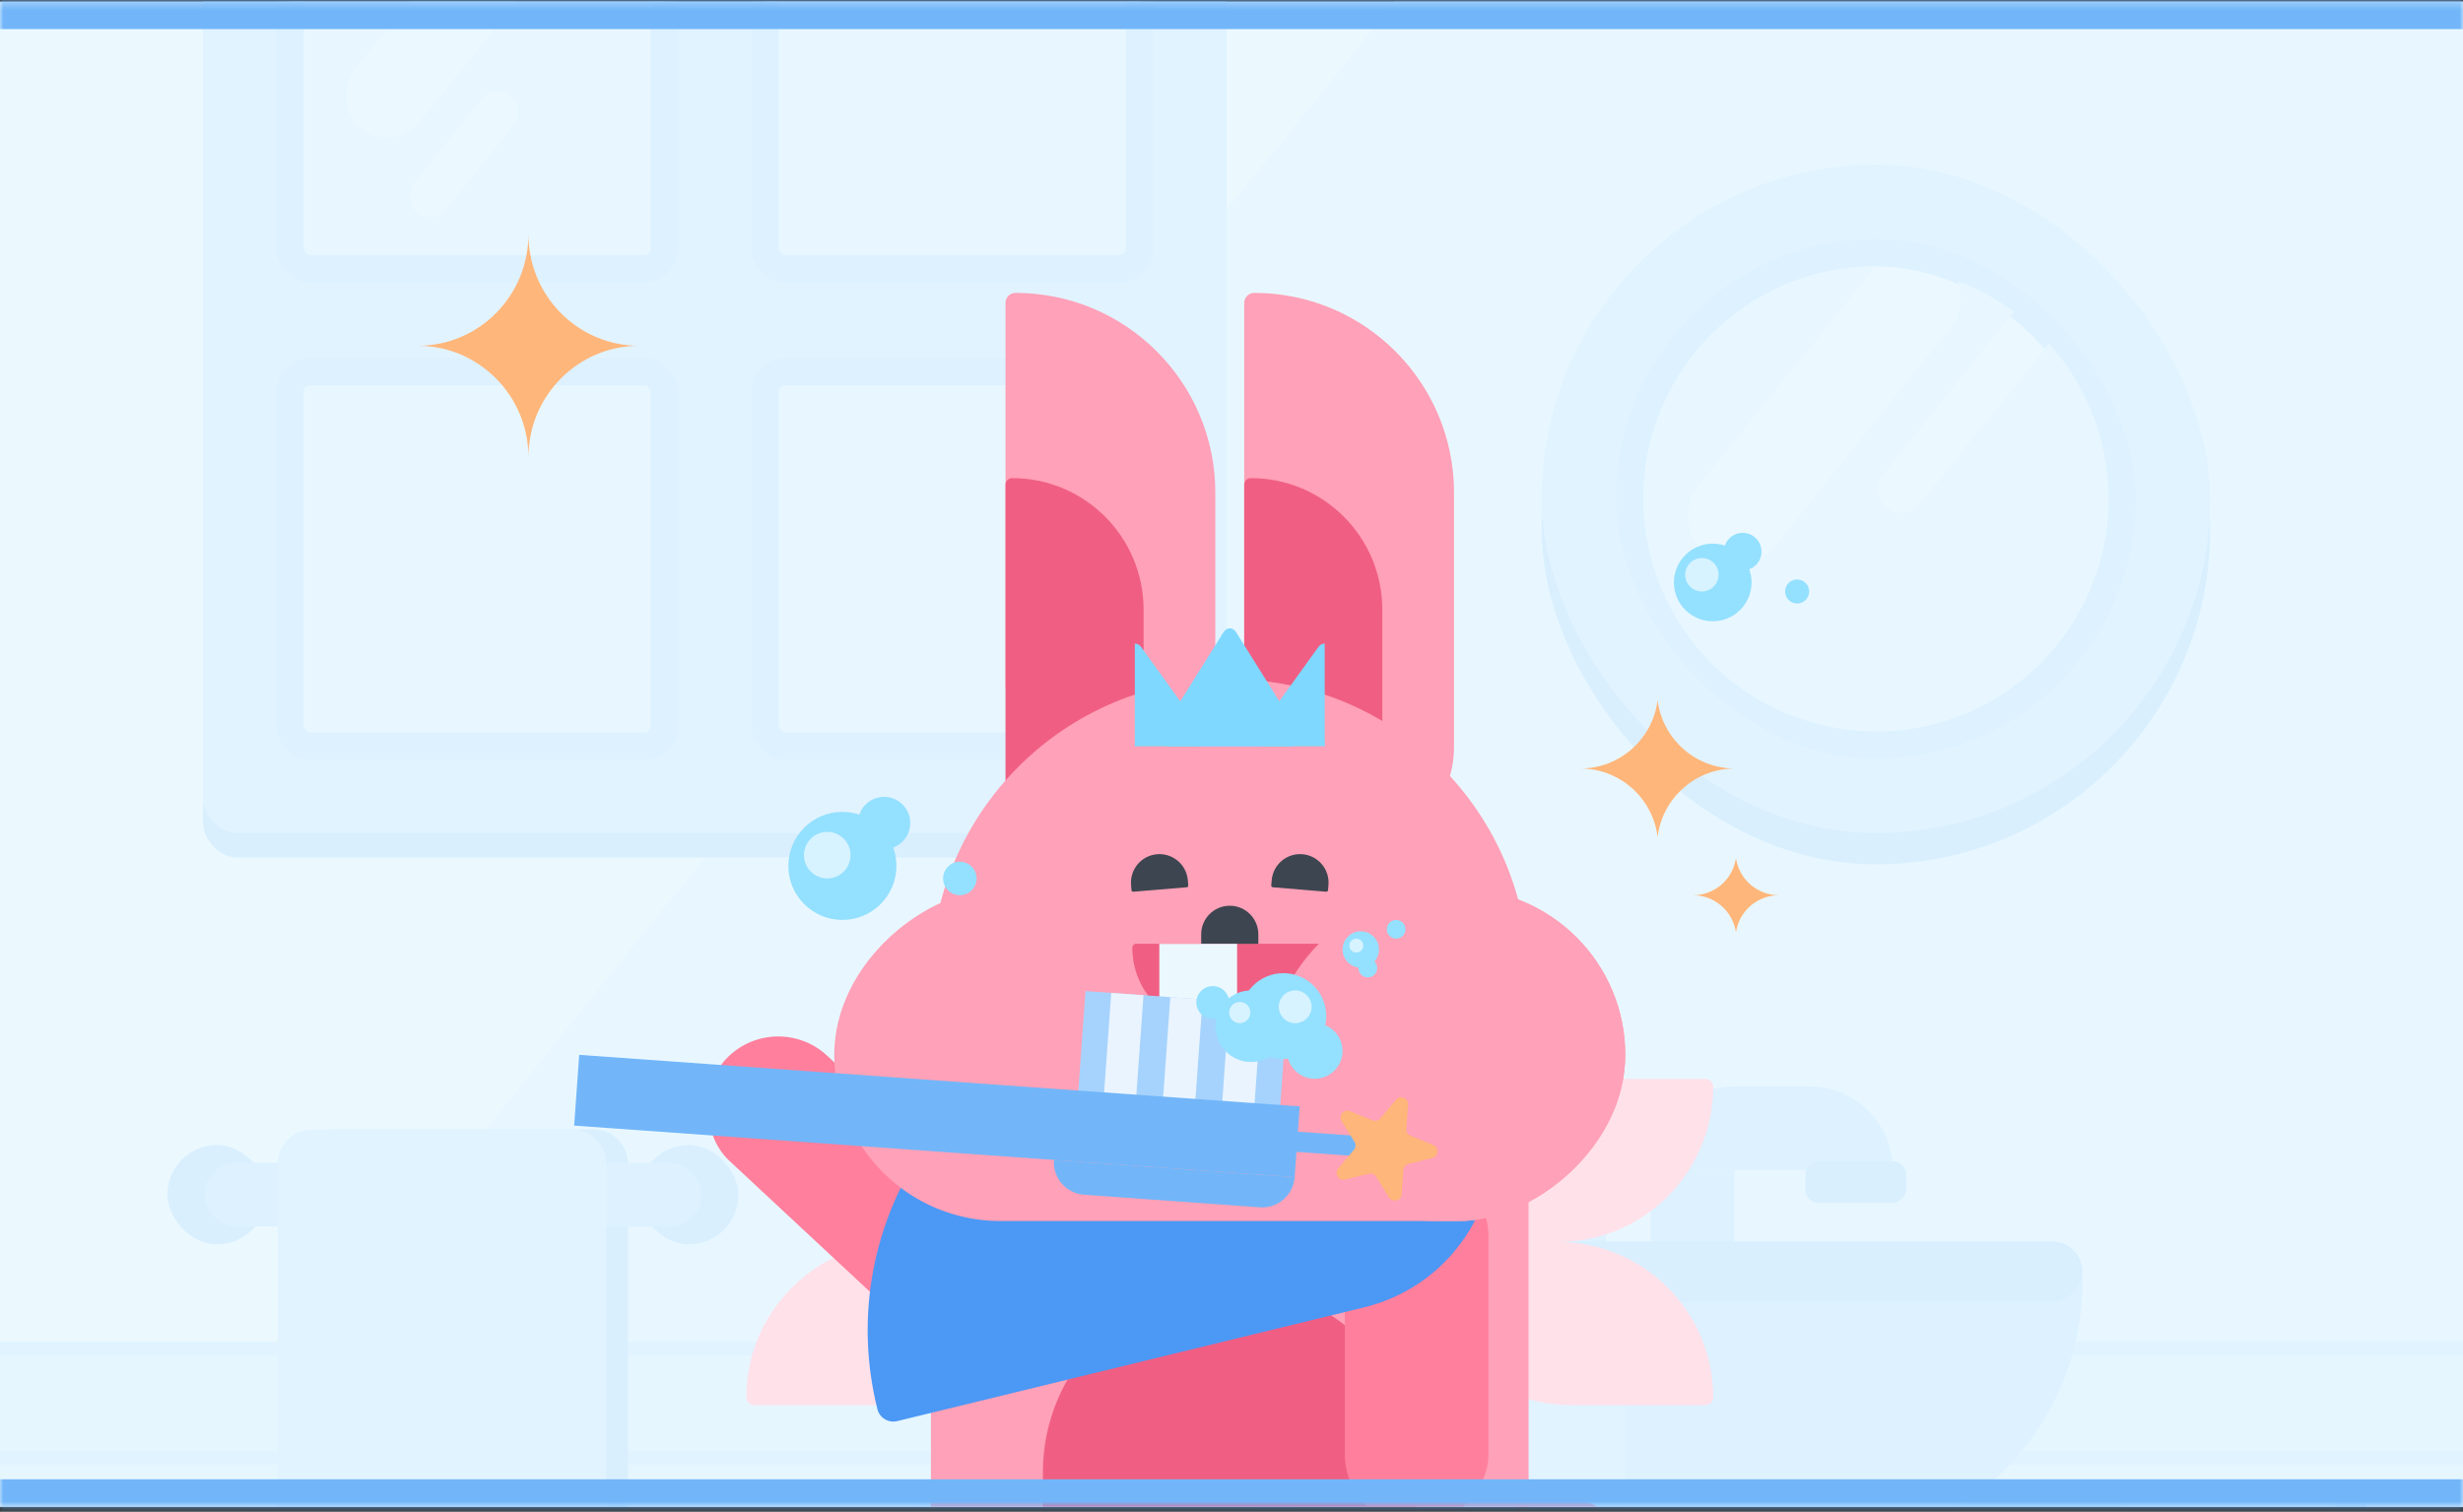 <svg width="360" height="221" viewBox="0 0 360 221" fill="none" xmlns="http://www.w3.org/2000/svg">
<rect x="0" y="0" width="360" height="221" fill="#333333" stroke="none"/>
<g clip-path="url(#clip0_1494_5146)">
<mask id="path-1-inside-1_1494_5146" fill="white">
<path d="M0 0.257H360V220.257H0V0.257Z"/>
</mask>
<path d="M0 0.257H360V220.257H0V0.257Z" fill="#EBF9FF"/>
<rect x="276.458" y="-89.83" width="343.909" height="459.492" rx="100" transform="rotate(38.874 276.458 -89.83)" fill="#D6EBFE"/>
<rect x="29.668" y="-24.245" width="149.594" height="149.594" rx="5" fill="#72B6F9"/>
<rect x="29.668" y="-27.823" width="149.594" height="149.594" rx="5" fill="#A6D3FD"/>
<rect x="225.337" y="28.662" width="97.7" height="97.7" rx="48.85" fill="#72B6F9"/>
<rect x="-0.864" y="196.118" width="361.729" height="108" fill="#C1E1FE"/>
<rect x="-0.864" y="196.118" width="361.729" height="2" fill="#A6D3FD"/>
<rect x="-1.141" y="212.118" width="361.729" height="2" fill="#A6D3FD"/>
<path d="M341.628 217.82C344.389 217.82 346.628 220.059 346.628 222.82V241.874C346.628 244.635 344.389 246.874 341.628 246.874H335.697V340.118H148.117V246.874H142.188C139.426 246.874 137.188 244.635 137.188 241.874V222.82C137.188 220.059 139.426 217.82 142.188 217.82H341.628Z" fill="#72B6F9"/>
<path d="M43.796 170.118C43.796 167.356 46.035 165.118 48.796 165.118H86.796C89.557 165.118 91.796 167.356 91.796 170.118V224.118C91.796 226.879 89.557 229.118 86.796 229.118H43.796V170.118Z" fill="#72B6F9"/>
<rect x="241.28" y="171.028" width="12.212" height="41.09" fill="#8BC4FC"/>
<rect x="24.455" y="167.384" width="14.54" height="14.538" rx="7.269" fill="#72B6F9"/>
<rect x="93.395" y="167.384" width="14.54" height="14.538" rx="7.269" fill="#72B6F9"/>
<rect x="29.854" y="170.007" width="72.684" height="9.291" rx="4.646" fill="#8BC4FC"/>
<rect x="132.88" y="217.82" width="209.44" height="29.054" rx="5" fill="#A6D3FD"/>
<rect x="225.337" y="24.071" width="97.7" height="97.7" rx="48.85" fill="#A6D3FD"/>
<rect x="238.192" y="36.926" width="71.989" height="71.989" rx="35.995" fill="#EAF4FF" stroke="#8BC4FC" stroke-width="4"/>
<path d="M264.442 158.816C271.187 158.816 276.654 164.284 276.654 171.028H241.28C241.28 164.284 246.748 158.816 253.492 158.816H264.442Z" fill="#8BC4FC"/>
<rect x="278.619" y="169.76" width="6.106" height="14.749" rx="2" transform="rotate(90 278.619 169.76)" fill="#72B6F9"/>
<rect x="234.725" y="188.089" width="12.212" height="40.005" rx="6.106" transform="rotate(180 234.725 188.089)" fill="#8BC4FC"/>
<path d="M40.596 170.118C40.596 167.356 42.834 165.118 45.596 165.118H83.596C86.357 165.118 88.596 167.356 88.596 170.118V224.118C88.596 226.879 86.357 229.118 83.596 229.118H40.596V170.118Z" fill="#A6D3FD"/>
<rect x="40.596" y="216.514" width="48" height="5.951" fill="#8BC4FC"/>
<rect x="182.5" y="217.82" width="129.682" height="14.527" rx="7.263" fill="#72B6F9"/>
<path d="M170.816 187.262C170.816 186.182 171.692 185.306 172.773 185.306H302.427C303.507 185.306 304.383 186.182 304.383 187.262C304.383 208.875 286.863 226.396 265.25 226.396H209.95C188.337 226.396 170.816 208.875 170.816 187.262Z" fill="#A6D3FD"/>
<rect x="111.808" y="54.317" width="54.769" height="54.769" rx="3" fill="#D6EBFE" stroke="#8BC4FC" stroke-width="4"/>
<rect x="111.808" y="-15.452" width="54.769" height="54.769" rx="3" fill="#D6EBFE" stroke="#8BC4FC" stroke-width="4"/>
<rect x="42.353" y="54.317" width="54.769" height="54.769" rx="3" fill="#D6EBFE" stroke="#8BC4FC" stroke-width="4"/>
<rect x="42.353" y="-15.452" width="54.769" height="54.769" rx="3" fill="#D6EBFE" stroke="#8BC4FC" stroke-width="4"/>
<rect x="71.945" y="-14.733" width="12.115" height="38.123" rx="6.057" transform="rotate(38.874 71.945 -14.733)" fill="#EAF4FF"/>
<rect x="72.33" y="12.173" width="5.966" height="21.848" rx="2.983" transform="rotate(38.874 72.33 12.173)" fill="#EAF4FF"/>
<path d="M273.969 39.184L248.325 70.994C245.874 74.035 246.352 78.488 249.393 80.939C252.434 83.391 256.886 82.913 259.338 79.872L284.98 48.062C286.627 46.02 286.95 43.342 286.065 41.06C289.07 42.181 291.872 43.714 294.405 45.591L275.224 69.386C274.036 70.859 274.267 73.016 275.74 74.203C277.213 75.391 279.37 75.159 280.558 73.686L299.481 50.212C304.889 56.232 308.182 64.192 308.182 72.921C308.182 91.695 292.961 106.916 274.187 106.916C255.412 106.916 240.193 91.695 240.192 72.921C240.192 54.146 255.412 38.926 274.187 38.926H274.188C274.113 39.01 274.04 39.095 273.969 39.184Z" fill="#D6EBFE"/>
<path d="M237.6 226.396H265.25C286.863 226.395 304.383 208.875 304.383 187.263C304.383 186.182 303.507 185.306 302.426 185.306H237.6V226.396Z" fill="#8BC4FC"/>
<rect width="133.567" height="8.821" rx="4.411" transform="matrix(1 0 0 -1 170.816 190.308)" fill="#72B6F9"/>
<rect opacity="0.85" y="-61.093" width="360" height="305.21" fill="#EBF9FF"/>
<path d="M151.41 181.573C152.037 181.573 152.545 182.082 152.545 182.709C152.545 195.251 142.378 205.418 129.837 205.418H110.225C109.598 205.418 109.09 204.909 109.09 204.282C109.09 191.74 119.257 181.573 131.799 181.573H151.41Z" fill="#FFE1EA"/>
<path d="M110.226 157.729C109.599 157.729 109.09 158.237 109.09 158.864C109.09 171.406 119.257 181.573 131.799 181.573H151.411C152.038 181.573 152.546 181.065 152.546 180.438C152.546 167.896 142.379 157.729 129.837 157.729H110.226Z" fill="#FFE1EA"/>
<rect x="113.227" y="147.184" width="52.83" height="20.989" rx="10.494" transform="rotate(42.975 113.227 147.184)" fill="#FF7F9D"/>
<path d="M208.082 181.572C207.455 181.572 206.947 182.081 206.947 182.708C206.947 195.25 217.114 205.417 229.656 205.417H249.267C249.894 205.417 250.403 204.908 250.403 204.281C250.403 191.74 240.235 181.572 227.694 181.572H208.082Z" fill="#FFE1EA"/>
<path d="M249.266 157.728C249.893 157.728 250.402 158.236 250.402 158.863C250.402 171.405 240.235 181.572 227.693 181.572H208.082C207.454 181.572 206.946 181.064 206.946 180.437C206.946 167.895 217.113 157.728 229.655 157.728H249.266Z" fill="#FFE1EA"/>
<path d="M183.318 42.819C199.448 42.819 212.524 55.895 212.524 72.025V109.199C212.524 117.667 205.659 124.532 197.191 124.532C188.723 124.532 181.858 117.667 181.858 109.199V44.279C181.858 43.473 182.512 42.819 183.318 42.819Z" fill="#FFA1B8"/>
<path d="M182.818 69.894C193.434 69.894 202.041 78.5 202.041 89.116V114.44C202.041 120.014 197.522 124.532 191.949 124.532C186.375 124.532 181.857 120.014 181.857 114.44V70.855C181.857 70.324 182.287 69.894 182.818 69.894Z" fill="#F05F83"/>
<path d="M148.428 42.819C164.558 42.819 177.634 55.895 177.634 72.025V99.704C177.634 108.172 170.769 115.037 162.301 115.037C153.832 115.037 146.967 108.172 146.967 99.704V44.279C146.967 43.473 147.621 42.819 148.428 42.819Z" fill="#FFA1B8"/>
<path d="M147.928 69.894C158.544 69.894 167.15 78.5 167.15 89.116V114.44C167.15 120.014 162.632 124.532 157.059 124.532C151.485 124.532 146.967 120.014 146.967 114.44V70.855C146.967 70.324 147.397 69.894 147.928 69.894Z" fill="#F05F83"/>
<path d="M179.745 99.292C203.866 99.292 223.42 118.845 223.42 142.967V247.408H197.196V242.534C197.196 232.896 189.382 225.083 179.745 225.083C170.107 225.083 162.293 232.896 162.293 242.534V247.408H136.07V142.967C136.07 118.845 155.624 99.292 179.745 99.292Z" fill="#FFA1B8"/>
<ellipse cx="227.518" cy="231.497" rx="12.726" ry="12.723" transform="rotate(-17.159 227.518 231.497)" fill="#FFA1B8"/>
<path d="M179.746 187.933C194.83 187.933 207.059 200.162 207.059 215.246V251.571H197.104C195.401 243.719 188.414 237.837 180.051 237.837C171.689 237.837 164.702 243.719 162.999 251.571H152.433V215.246C152.433 200.162 164.661 187.934 179.746 187.933Z" fill="#F05F83"/>
<rect x="217.553" y="170.265" width="52.83" height="20.989" rx="10.494" transform="rotate(90 217.553 170.265)" fill="#FF7F9D"/>
<path d="M165.87 109.061C165.87 105.598 168.677 102.791 172.139 102.791H187.355C190.818 102.791 193.625 105.598 193.625 109.061H165.87Z" fill="#7FD8FF"/>
<path d="M178.841 92.411C179.305 91.669 180.205 91.669 180.668 92.411L189.658 106.787C190.25 107.734 189.708 109.114 188.745 109.114H170.764C169.801 109.114 169.259 107.734 169.851 106.787L178.841 92.411Z" fill="#7FD8FF"/>
<path d="M193.624 109.062H184.635C183.672 109.062 183.13 107.865 183.722 107.044L192.712 94.568C192.943 94.247 193.284 94.086 193.624 94.086V109.062Z" fill="#7FD8FF"/>
<path d="M165.866 94.087V109.062H174.858C175.821 109.062 176.363 107.865 175.771 107.044L166.781 94.569C166.549 94.247 166.208 94.086 165.866 94.087Z" fill="#7FD8FF"/>
<path d="M187.264 142.507C200.707 139.231 214.316 147.46 217.661 160.886C221.005 174.313 212.819 187.852 199.376 191.128L131.139 207.754C129.859 208.066 128.563 207.282 128.244 206.004C121.874 180.43 137.467 154.641 163.073 148.401L187.264 142.507Z" fill="#4C98F5"/>
<rect x="121.936" y="178.505" width="48.583" height="115.62" rx="24.291" transform="rotate(-90 121.936 178.505)" fill="#FFA1B8"/>
<path d="M193.988 138.548C193.988 145.043 188.723 150.308 182.228 150.308H177.264C170.77 150.308 165.505 145.043 165.505 138.548C165.505 138.223 165.768 137.96 166.093 137.96H193.4C193.725 137.96 193.988 138.223 193.988 138.548Z" fill="#F05F83"/>
<path d="M175.569 136.587C175.569 134.28 177.439 132.41 179.746 132.41C182.052 132.41 183.922 134.28 183.922 136.587V137.98H175.569V136.587Z" fill="#3D4650"/>
<path d="M169.451 137.979H180.816V152.213C180.816 153.317 179.92 154.213 178.816 154.213H171.451C170.347 154.213 169.451 153.317 169.451 152.213V137.979Z" fill="#EBF9FF"/>
<rect x="185.655" y="178.505" width="48.583" height="51.901" rx="24.291" transform="rotate(-90 185.655 178.505)" fill="#FFA1B8"/>
<path d="M185.874 128.682C186.066 126.39 188.079 124.688 190.37 124.88C192.662 125.071 194.364 127.084 194.173 129.376L194.109 130.137C194.098 130.273 193.979 130.373 193.843 130.362L186.036 129.709C185.9 129.698 185.799 129.579 185.811 129.443L185.874 128.682Z" fill="#3D4650"/>
<path d="M165.318 129.376C165.127 127.085 166.829 125.072 169.12 124.88C171.412 124.688 173.425 126.391 173.617 128.682L173.68 129.444C173.692 129.579 173.591 129.698 173.455 129.71L165.648 130.363C165.512 130.374 165.393 130.273 165.382 130.138L165.318 129.376Z" fill="#3D4650"/>
<rect x="158.66" y="144.884" width="29.591" height="17.85" transform="rotate(4.094 158.66 144.884)" fill="#A6D3FD"/>
<rect x="162.422" y="145.153" width="4.725" height="17.85" transform="rotate(4.094 162.422 145.153)" fill="#EAF4FF"/>
<rect x="171.061" y="145.771" width="4.725" height="17.85" transform="rotate(4.094 171.061 145.771)" fill="#EAF4FF"/>
<rect x="179.7" y="146.39" width="4.725" height="17.85" transform="rotate(4.094 179.7 146.39)" fill="#EAF4FF"/>
<rect x="84.659" y="154.208" width="105.579" height="10.371" transform="rotate(4.094 84.659 154.208)" fill="#72B6F9"/>
<path d="M154.043 169.572C153.855 172.193 155.829 174.471 158.45 174.659L184.141 176.498C186.763 176.685 189.041 174.712 189.229 172.09L154.043 169.572Z" fill="#72B6F9"/>
<rect x="200.598" y="169.189" width="15.296" height="2.96" transform="rotate(-175.906 200.598 169.189)" fill="#72B6F9"/>
<path d="M209.478 167.387C210.376 167.752 210.283 169.052 209.343 169.285L205.887 170.14C205.467 170.244 205.161 170.607 205.13 171.039L204.876 174.59C204.807 175.556 203.542 175.87 203.03 175.047L201.148 172.025C200.919 171.658 200.48 171.479 200.059 171.583L196.604 172.439C195.663 172.671 194.975 171.565 195.598 170.824L197.891 168.101C198.17 167.769 198.204 167.296 197.975 166.928L196.094 163.906C195.582 163.084 196.421 162.087 197.319 162.451L200.617 163.79C201.018 163.953 201.479 163.839 201.758 163.508L204.051 160.785C204.674 160.044 205.882 160.534 205.813 161.5L205.559 165.051C205.528 165.483 205.779 165.886 206.18 166.049L209.478 167.387Z" fill="#FFB67A"/>
<circle cx="123.127" cy="126.587" r="7.898" fill="#94E0FF"/>
<circle cx="129.224" cy="120.317" r="3.823" fill="#94E0FF"/>
<circle cx="140.295" cy="128.423" r="2.45" fill="#94E0FF"/>
<circle cx="120.916" cy="125.017" r="3.406" fill="#D6F3FF"/>
<circle cx="250.34" cy="85.151" r="5.675" fill="#94E0FF"/>
<circle cx="254.72" cy="80.646" r="2.747" fill="#94E0FF"/>
<circle cx="262.675" cy="86.47" r="1.761" fill="#94E0FF"/>
<circle cx="248.751" cy="84.023" r="2.447" fill="#D6F3FF"/>
<circle cx="187.577" cy="148.541" r="6.274" fill="#94E0FF"/>
<circle cx="182.873" cy="150.019" r="5.233" fill="#94E0FF"/>
<circle cx="192.168" cy="153.644" r="4.063" fill="#94E0FF"/>
<circle cx="198.896" cy="138.809" r="2.665" fill="#94E0FF"/>
<circle cx="199.925" cy="141.52" r="1.37" fill="#94E0FF"/>
<circle cx="204.067" cy="135.856" r="1.37" fill="#94E0FF"/>
<circle cx="177.26" cy="146.554" r="2.399" fill="#94E0FF"/>
<circle cx="189.307" cy="147.185" r="2.399" fill="#D6F3FF"/>
<circle cx="181.211" cy="148.028" r="1.553" fill="#D6F3FF"/>
<circle cx="198.247" cy="138.243" r="1.018" fill="#D6F3FF"/>
<path d="M242.28 102.349C242.967 107.978 247.756 112.339 253.568 112.349C247.756 112.359 242.968 116.72 242.28 122.349C241.593 116.72 236.805 112.358 230.992 112.349C236.805 112.34 241.593 107.978 242.28 102.349ZM230.957 112.349C230.933 112.349 230.909 112.351 230.886 112.351V112.347C230.909 112.347 230.933 112.349 230.957 112.349ZM253.676 112.351C253.652 112.351 253.628 112.349 253.604 112.349C253.628 112.349 253.652 112.347 253.676 112.347V112.351Z" fill="#FFB67A"/>
<path d="M253.732 125.44C254.177 128.513 256.821 130.874 260.018 130.875C260.039 130.875 260.061 130.873 260.083 130.873V130.875C260.061 130.875 260.039 130.875 260.018 130.875C256.822 130.875 254.177 133.235 253.732 136.308C253.288 133.235 250.644 130.875 247.448 130.875C247.426 130.875 247.403 130.875 247.381 130.875V130.873C247.403 130.873 247.426 130.875 247.448 130.875C250.645 130.874 253.288 128.513 253.732 125.44Z" fill="#FFB67A"/>
<path d="M77.24 34.242C77.24 42.968 84.04 50.095 92.59 50.532L93.395 50.551C84.471 50.567 77.24 57.864 77.24 66.862H77.239C77.239 57.863 70.009 50.566 61.084 50.551C70.009 50.537 77.239 43.241 77.239 34.242H77.24Z" fill="#FFB67A"/>
</g>
<path d="M0 0.257V4.257H360V0.257V-3.743H0V0.257ZM360 220.257V216.257H0V220.257V224.257H360V220.257Z" fill="#72B6F9" mask="url(#path-1-inside-1_1494_5146)"/>
<defs>
<clipPath id="clip0_1494_5146">
<path d="M0 0.257H360V220.257H0V0.257Z" fill="white"/>
</clipPath>
</defs>
</svg>
